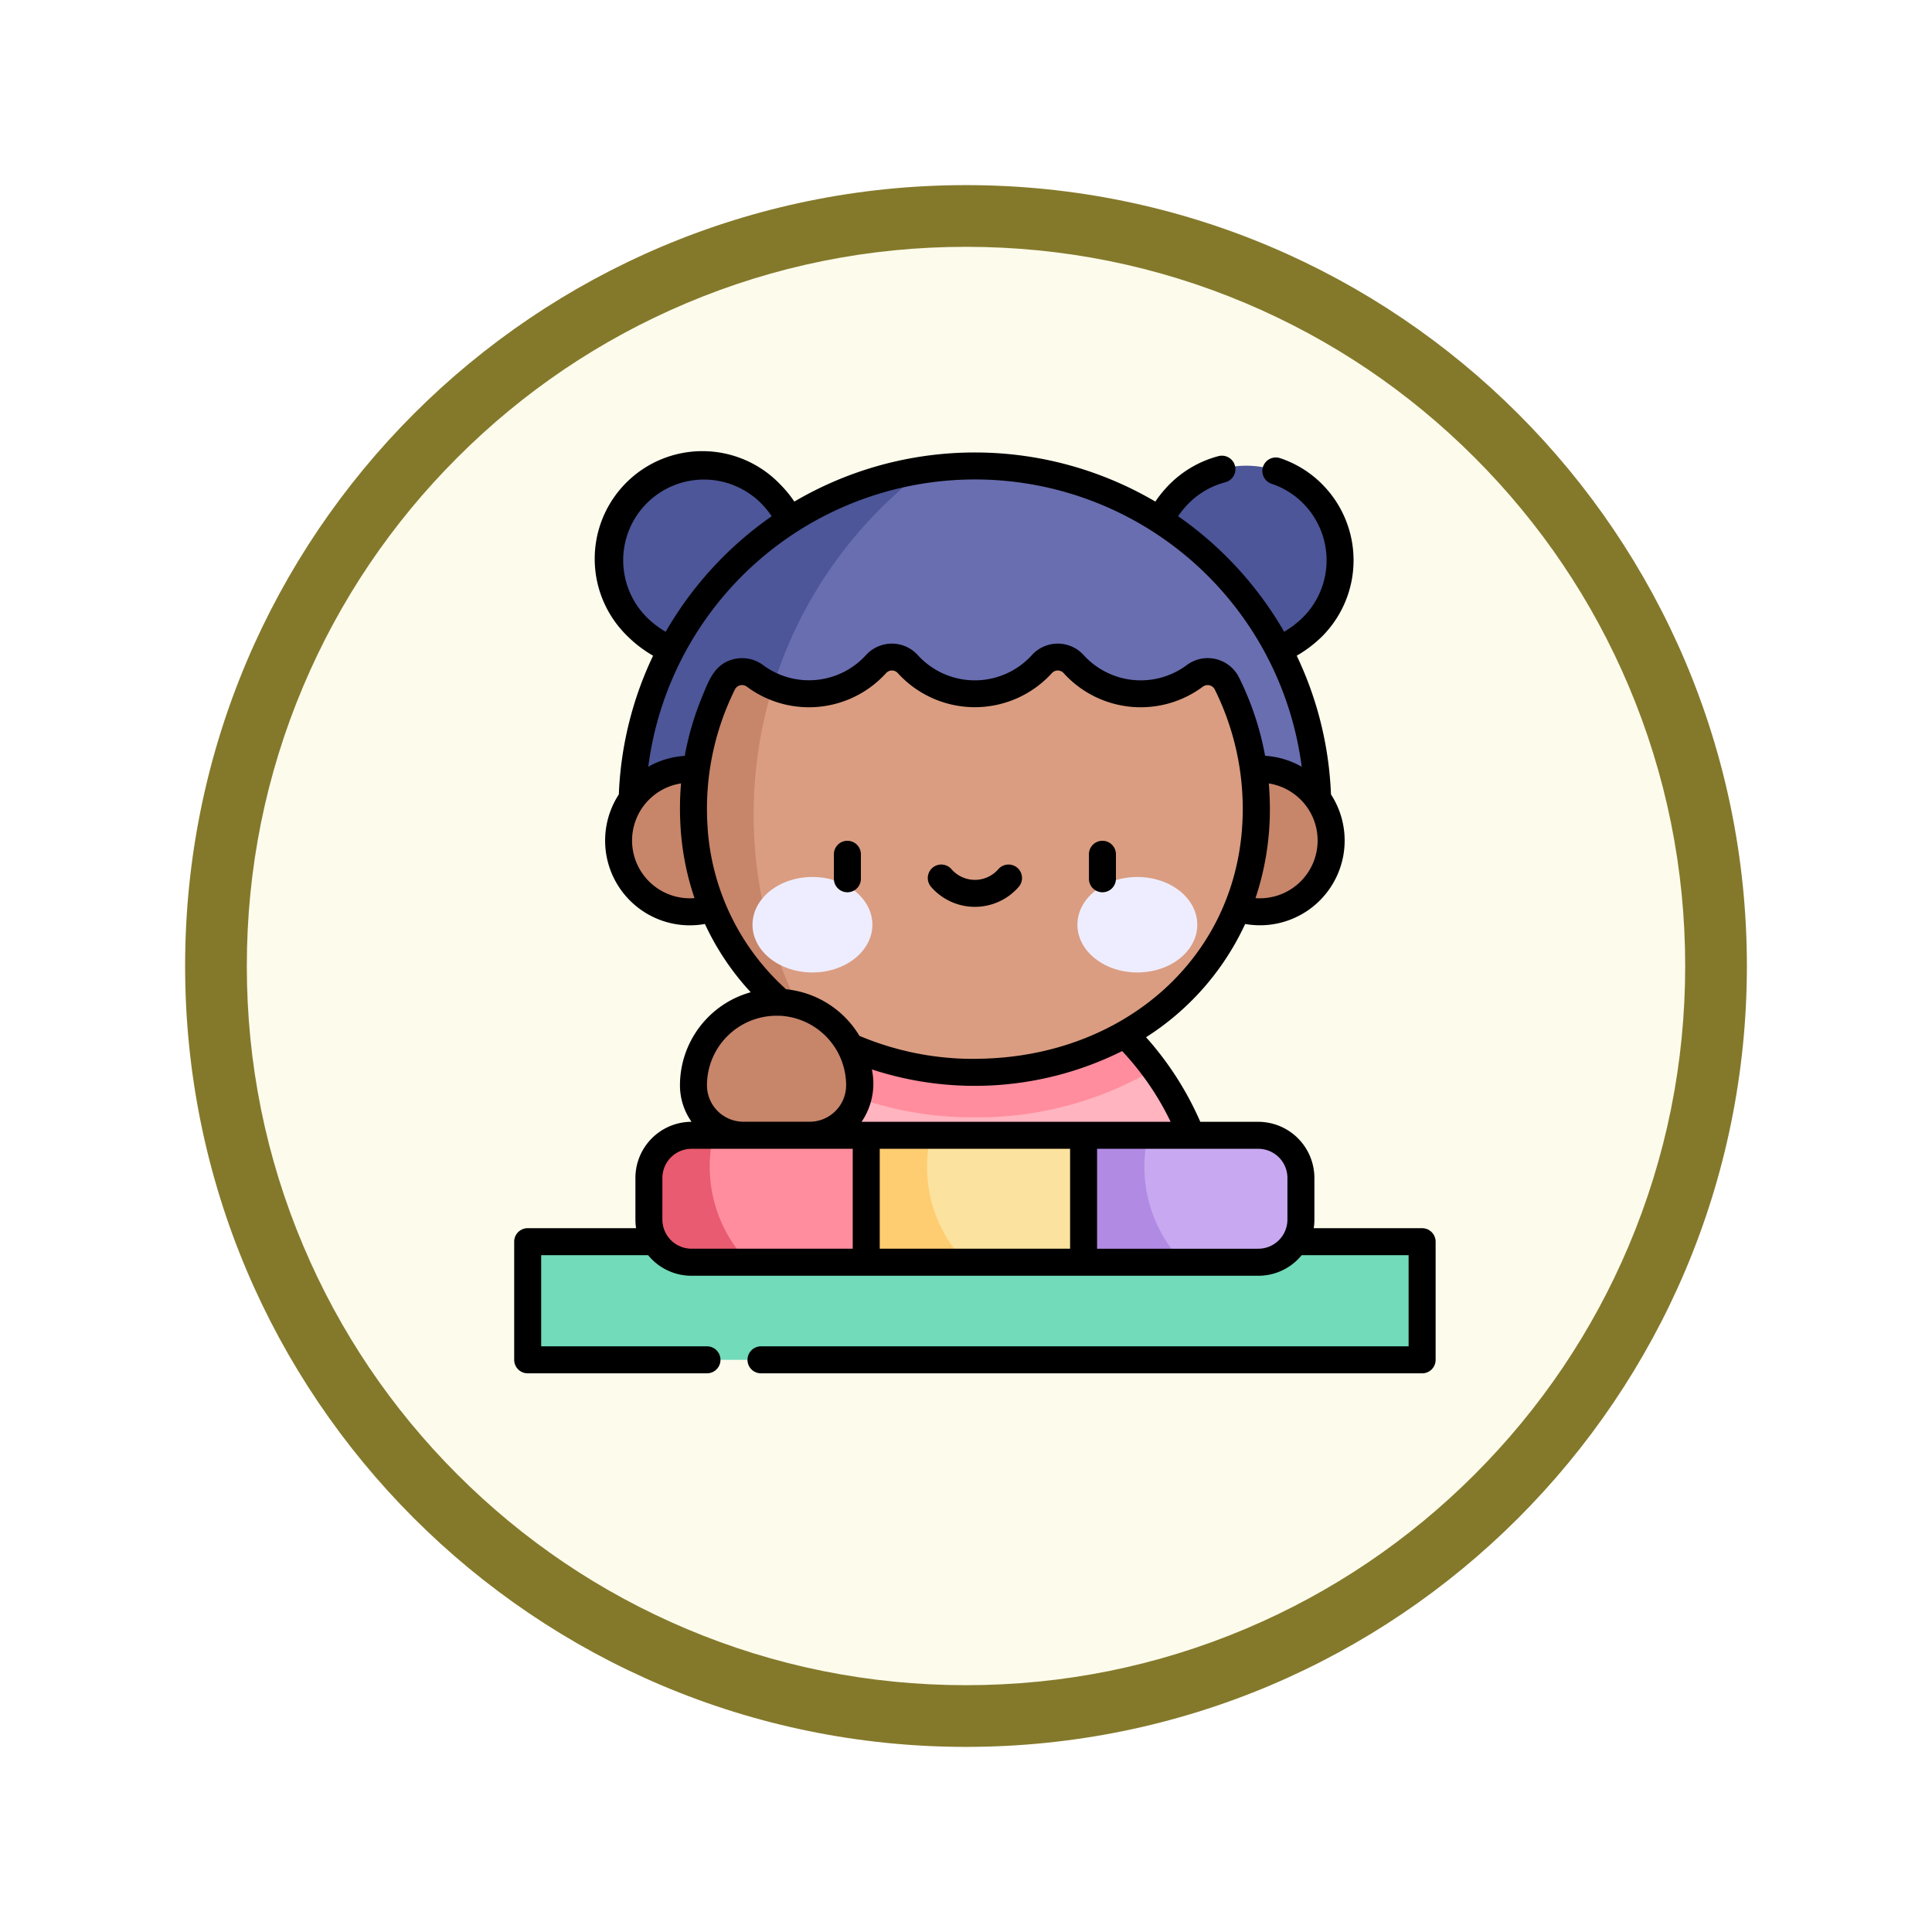 <svg xmlns="http://www.w3.org/2000/svg" xmlns:xlink="http://www.w3.org/1999/xlink" width="93.934" height="93.934" viewBox="0 0 93.934 93.934">
  <defs>
    <filter id="Trazado_982547" x="0" y="0" width="93.934" height="93.934" filterUnits="userSpaceOnUse">
      <feOffset dy="3" input="SourceAlpha"/>
      <feGaussianBlur stdDeviation="3" result="blur"/>
      <feFlood flood-opacity="0.161"/>
      <feComposite operator="in" in2="blur"/>
      <feComposite in="SourceGraphic"/>
    </filter>
  </defs>
  <g id="Grupo_1179084" data-name="Grupo 1179084" transform="translate(-189 -735)">
    <g id="Grupo_1175133" data-name="Grupo 1175133" transform="translate(-0.033 -1251)">
      <g id="Grupo_1167337" data-name="Grupo 1167337" transform="translate(198.033 1992)">
        <g id="Grupo_1166720" data-name="Grupo 1166720">
          <g id="Grupo_1164305" data-name="Grupo 1164305">
            <g id="Grupo_1163948" data-name="Grupo 1163948">
              <g id="Grupo_1158168" data-name="Grupo 1158168">
                <g id="Grupo_1152576" data-name="Grupo 1152576">
                  <g id="Grupo_1148633" data-name="Grupo 1148633">
                    <g id="Grupo_1148525" data-name="Grupo 1148525">
                      <g transform="matrix(1, 0, 0, 1, -9, -6)" filter="url(#Trazado_982547)">
                        <g id="Trazado_982547-2" data-name="Trazado 982547" transform="translate(9 6)" fill="#fdfbec">
                          <path d="M 37.967 74.434 C 33.043 74.434 28.268 73.47 23.773 71.568 C 19.43 69.732 15.53 67.102 12.181 63.753 C 8.831 60.403 6.202 56.503 4.365 52.161 C 2.464 47.666 1.5 42.89 1.5 37.967 C 1.5 33.043 2.464 28.268 4.365 23.773 C 6.202 19.43 8.831 15.53 12.181 12.181 C 15.53 8.831 19.43 6.202 23.773 4.365 C 28.268 2.464 33.043 1.5 37.967 1.5 C 42.89 1.5 47.666 2.464 52.161 4.365 C 56.503 6.202 60.403 8.831 63.753 12.181 C 67.102 15.53 69.732 19.43 71.568 23.773 C 73.47 28.268 74.434 33.043 74.434 37.967 C 74.434 42.89 73.47 47.666 71.568 52.161 C 69.732 56.503 67.102 60.403 63.753 63.753 C 60.403 67.102 56.503 69.732 52.161 71.568 C 47.666 73.47 42.89 74.434 37.967 74.434 Z" stroke="none"/>
                          <path d="M 37.967 3 C 33.245 3 28.666 3.924 24.357 5.747 C 20.194 7.508 16.454 10.029 13.242 13.242 C 10.029 16.454 7.508 20.194 5.747 24.357 C 3.924 28.666 3 33.245 3 37.967 C 3 42.689 3.924 47.268 5.747 51.577 C 7.508 55.74 10.029 59.48 13.242 62.692 C 16.454 65.904 20.194 68.426 24.357 70.187 C 28.666 72.009 33.245 72.934 37.967 72.934 C 42.689 72.934 47.268 72.009 51.577 70.187 C 55.74 68.426 59.48 65.904 62.692 62.692 C 65.904 59.48 68.426 55.74 70.187 51.577 C 72.009 47.268 72.934 42.689 72.934 37.967 C 72.934 33.245 72.009 28.666 70.187 24.357 C 68.426 20.194 65.904 16.454 62.692 13.242 C 59.48 10.029 55.74 7.508 51.577 5.747 C 47.268 3.924 42.689 3 37.967 3 M 37.967 0 C 58.935 0 75.934 16.998 75.934 37.967 C 75.934 58.935 58.935 75.934 37.967 75.934 C 16.998 75.934 0 58.935 0 37.967 C 0 16.998 16.998 0 37.967 0 Z" stroke="none" fill="#84792b"/>
                        </g>
                      </g>
                    </g>
                  </g>
                </g>
              </g>
            </g>
          </g>
        </g>
      </g>
    </g>
    <g id="repetitivo" transform="translate(214 756.837)">
      <g id="Grupo_1179082" data-name="Grupo 1179082" transform="translate(0.656 0.819)">
        <path id="Trazado_1038500" data-name="Trazado 1038500" d="M122.282,330.529c0-7.65,4.858-10.59,4.858-10.59l13.685-.875a14.992,14.992,0,0,1,4.858,11.465Z" transform="translate(-112.239 -291.816)" fill="#ffb4bf"/>
        <path id="Trazado_1038501" data-name="Trazado 1038501" d="M352.045,9.059a4.58,4.58,0,1,1,6.477,6.477c-1.789,1.789-5.292,2.392-7.081.6s-1.185-5.292.6-7.081Z" transform="translate(-320.364 -7.713)" fill="#4c5698"/>
        <path id="Trazado_1038502" data-name="Trazado 1038502" d="M65.465,24.335a16.672,16.672,0,0,1,33.344,0Z" transform="translate(-60.393 -7.663)" fill="#696eb1"/>
        <path id="Trazado_1038503" data-name="Trazado 1038503" d="M61.834,10.354a5.443,5.443,0,0,0-.943-1.3,4.58,4.58,0,0,0-6.477,6.477,5.6,5.6,0,0,0,1.648,1.117,16.567,16.567,0,0,0-1.9,7.731h5.919a20.98,20.98,0,0,1,8.352-16.5A16.567,16.567,0,0,0,61.834,10.354Z" transform="translate(-49.085 -7.713)" fill="#4c5698"/>
        <circle id="Elipse_12390" data-name="Elipse 12390" cx="3.466" cy="3.466" r="3.466" transform="translate(32.133 14.742)" fill="#c7856a"/>
        <path id="Trazado_1038504" data-name="Trazado 1038504" d="M175.133,319.064l-13.685.875a8.146,8.146,0,0,0-1.568,1.367,16.848,16.848,0,0,0,8.394,2.179h.157a16.872,16.872,0,0,0,8.594-2.345A11.329,11.329,0,0,0,175.133,319.064Z" transform="translate(-146.547 -291.816)" fill="#ff8d9d"/>
        <path id="Trazado_1038505" data-name="Trazado 1038505" d="M125.551,115.141a1.047,1.047,0,0,0-1.562-.379,4.4,4.4,0,0,1-5.9-.577,1.041,1.041,0,0,0-1.535,0,4.4,4.4,0,0,1-6.531,0,1.041,1.041,0,0,0-1.535,0,4.4,4.4,0,0,1-5.9.577,1.044,1.044,0,0,0-1.557.368,13.624,13.624,0,0,0-1.431,6.1c0,7.552,6.254,12.874,13.806,12.809,7.5-.065,13.563-5.292,13.563-12.809A13.626,13.626,0,0,0,125.551,115.141Z" transform="translate(-91.549 -104.556)" fill="#da9d81"/>
        <path id="Trazado_1038506" data-name="Trazado 1038506" d="M67.2,139.006a21.074,21.074,0,0,1-1.654-16.35,4.4,4.4,0,0,1-.88-.51,1.044,1.044,0,0,0-1.557.368,13.591,13.591,0,0,0-1.3,4.182c-.1-.009-.2-.015-.3-.015a3.466,3.466,0,0,0,0,6.932,2.964,2.964,0,0,0,1.1-.2A12.434,12.434,0,0,0,67.2,139.006Z" transform="translate(-53.622 -111.939)" fill="#c7856a"/>
        <g id="Grupo_1179081" data-name="Grupo 1179081" transform="translate(10.931 19.983)">
          <g id="Grupo_1179080" data-name="Grupo 1179080">
            <g id="Grupo_1179078" data-name="Grupo 1179078">
              <ellipse id="Elipse_12391" data-name="Elipse 12391" cx="2.914" cy="2.321" rx="2.914" ry="2.321" fill="#eeedff"/>
            </g>
            <g id="Grupo_1179079" data-name="Grupo 1179079" transform="translate(15.797)">
              <ellipse id="Elipse_12392" data-name="Elipse 12392" cx="2.914" cy="2.321" rx="2.914" ry="2.321" fill="#eeedff"/>
            </g>
          </g>
        </g>
        <path id="Trazado_1038507" data-name="Trazado 1038507" d="M7.5,438.69H50.988v5.744H7.5Z" transform="translate(-7.5 -400.975)" fill="#71dbba"/>
        <path id="Trazado_1038508" data-name="Trazado 1038508" d="M103.647,305.64a4.04,4.04,0,0,0-4.04,4.04,2.429,2.429,0,0,0,2.429,2.429h3.221a2.429,2.429,0,0,0,2.429-2.429A4.04,4.04,0,0,0,103.647,305.64Z" transform="translate(-91.548 -279.567)" fill="#c7856a"/>
        <path id="Trazado_1038509" data-name="Trazado 1038509" d="M189.351,385.746H178.784l-1.614-3.085,1.614-3.085h10.567l1.6,3.085Z" transform="translate(-162.324 -347.034)" fill="#fce29f"/>
        <path id="Trazado_1038510" data-name="Trazado 1038510" d="M76.924,379.576a2.073,2.073,0,0,0-2.073,2.073v2.024a2.073,2.073,0,0,0,2.073,2.073h8.494v-6.17Z" transform="translate(-68.958 -347.034)" fill="#ff8d9d"/>
        <path id="Trazado_1038511" data-name="Trazado 1038511" d="M324.877,379.576h-8.494v6.17h8.494a2.073,2.073,0,0,0,2.073-2.073v-2.024A2.073,2.073,0,0,0,324.877,379.576Z" transform="translate(-289.356 -347.034)" fill="#c8a9f1"/>
        <path id="Trazado_1038512" data-name="Trazado 1038512" d="M77.809,381.1a6.728,6.728,0,0,1,.176-1.526H76.924a2.073,2.073,0,0,0-2.073,2.073v2.024a2.073,2.073,0,0,0,2.073,2.073h2.751A6.693,6.693,0,0,1,77.809,381.1Z" transform="translate(-68.958 -347.034)" fill="#e95b70"/>
        <path id="Trazado_1038513" data-name="Trazado 1038513" d="M200.441,385.746a6.707,6.707,0,0,1-1.69-6.17h-3.135v6.17Z" transform="translate(-179.157 -347.034)" fill="#ffcd71"/>
        <path id="Trazado_1038514" data-name="Trazado 1038514" d="M321.207,385.746a6.707,6.707,0,0,1-1.69-6.17h-3.135v6.17Z" transform="translate(-289.356 -347.034)" fill="#b18ae3"/>
      </g>
      <g id="Grupo_1179083" data-name="Grupo 1179083" transform="translate(0 0.163)">
        <path id="Trazado_1038515" data-name="Trazado 1038515" d="M178.3,215.918a.656.656,0,0,0-.656.656v1.191a.656.656,0,0,0,1.313,0v-1.191A.656.656,0,0,0,178.3,215.918Z" transform="translate(-162.1 -197.039)"/>
        <path id="Trazado_1038516" data-name="Trazado 1038516" d="M320.012,215.918a.656.656,0,0,0-.656.656v1.191a.656.656,0,0,0,1.313,0v-1.191A.656.656,0,0,0,320.012,215.918Z" transform="translate(-291.412 -197.039)"/>
        <path id="Trazado_1038517" data-name="Trazado 1038517" d="M234.176,229.288a.656.656,0,0,0-.926.064,1.51,1.51,0,0,1-2.28,0,.656.656,0,0,0-.99.862,2.823,2.823,0,0,0,4.259,0A.656.656,0,0,0,234.176,229.288Z" transform="translate(-209.71 -209.093)"/>
        <path id="Trazado_1038518" data-name="Trazado 1038518" d="M44.144,37.878H38.874a2.74,2.74,0,0,0,.032-.419V35.435a2.732,2.732,0,0,0-2.729-2.729H33.359a15.384,15.384,0,0,0-2.638-4.113,12.976,12.976,0,0,0,4.819-5.506,4.119,4.119,0,0,0,4.172-6.3,17.223,17.223,0,0,0-1.665-6.744,6.03,6.03,0,0,0,1.232-.936,5.242,5.242,0,0,0,0-7.405A5.184,5.184,0,0,0,37.24.439a.656.656,0,1,0-.416,1.245,3.882,3.882,0,0,1,1.527.945,3.928,3.928,0,0,1,0,5.549,4.671,4.671,0,0,1-.915.7A17.52,17.52,0,0,0,32.28,3.261a4.444,4.444,0,0,1,.521-.632A3.918,3.918,0,0,1,34.576,1.61a.656.656,0,0,0-.333-1.27A5.234,5.234,0,0,0,31.873,1.7a5.777,5.777,0,0,0-.7.85,17.321,17.321,0,0,0-17.552,0,5.778,5.778,0,0,0-.7-.85A5.236,5.236,0,1,0,5.521,9.107a6.03,6.03,0,0,0,1.232.936,17.223,17.223,0,0,0-1.665,6.744,4.119,4.119,0,0,0,4.185,6.3A12.835,12.835,0,0,0,11.5,26.406,4.7,4.7,0,0,0,8.06,30.932a3.068,3.068,0,0,0,.563,1.773,2.732,2.732,0,0,0-2.729,2.729v2.024a2.741,2.741,0,0,0,.032.419H.656A.656.656,0,0,0,0,38.534v5.744a.656.656,0,0,0,.656.656H9.374a.656.656,0,1,0,0-1.312H1.312V39.19h5.2a2.713,2.713,0,0,0,2.1,1H36.187a2.712,2.712,0,0,0,2.1-1h5.2v4.432H12a.656.656,0,0,0,0,1.313H44.144a.656.656,0,0,0,.656-.656V38.534a.656.656,0,0,0-.656-.656Zm-6.549-2.443v2.024a1.419,1.419,0,0,1-1.417,1.417H28.34V34.018h7.838a1.418,1.418,0,0,1,1.417,1.417Zm-5.681-2.729H16.89a3.3,3.3,0,0,0,.5-2.548,16.041,16.041,0,0,0,12.169-.892,13.776,13.776,0,0,1,2.358,3.44Zm-9.4-3.062a14.233,14.233,0,0,1-5.728-1.118,4.711,4.711,0,0,0-3.567-2.266,11.6,11.6,0,0,1-3.812-7.8c0-.009,0-.018,0-.027a13.032,13.032,0,0,1,1.326-6.75.387.387,0,0,1,.577-.135,5.06,5.06,0,0,0,6.775-.663.384.384,0,0,1,.562,0,5.062,5.062,0,0,0,7.5,0,.384.384,0,0,1,.562,0,5.06,5.06,0,0,0,6.775.663.39.39,0,0,1,.582.145,13.064,13.064,0,0,1,1.357,5.795c0,7.107-5.72,12.089-12.913,12.153Zm13.739-7.806q-.106,0-.211-.008a13.562,13.562,0,0,0,.7-4.338c0-.4-.022-.883-.052-1.238a2.809,2.809,0,0,1-.433,5.584Zm2.03-6.4a4.126,4.126,0,0,0-1.774-.528,14.269,14.269,0,0,0-1.264-3.8A1.7,1.7,0,0,0,32.7,10.5a3.748,3.748,0,0,1-5.017-.492,1.7,1.7,0,0,0-2.508,0,3.748,3.748,0,0,1-5.558,0,1.7,1.7,0,0,0-2.508,0A3.748,3.748,0,0,1,12.1,10.5a1.7,1.7,0,0,0-1.411-.291c-.939.223-1.214,1.007-1.56,1.851a14.1,14.1,0,0,0-.836,2.854,4.117,4.117,0,0,0-1.774.528,16.016,16.016,0,0,1,31.769,0ZM6.449,8.179A3.924,3.924,0,1,1,12,2.629a4.449,4.449,0,0,1,.521.632A17.52,17.52,0,0,0,7.364,8.881a4.674,4.674,0,0,1-.915-.7Zm2.318,13.65a2.809,2.809,0,0,1-.655-5.576,14.465,14.465,0,0,0-.011,2.3v.016A13.251,13.251,0,0,0,8.767,21.828Zm3.989,5.72c.055,0,.11,0,.164,0h0a3.391,3.391,0,0,1,3.219,3.38,1.775,1.775,0,0,1-1.773,1.773H11.145a1.775,1.775,0,0,1-1.773-1.773A3.388,3.388,0,0,1,12.756,27.548Zm-5.55,7.886a1.418,1.418,0,0,1,1.417-1.417H16.46v4.857H8.622a1.419,1.419,0,0,1-1.417-1.417Zm10.567-1.417h9.255v4.857H17.773Z" transform="translate(0 -0.163)"/>
      </g>
    </g>
  </g>
</svg>
